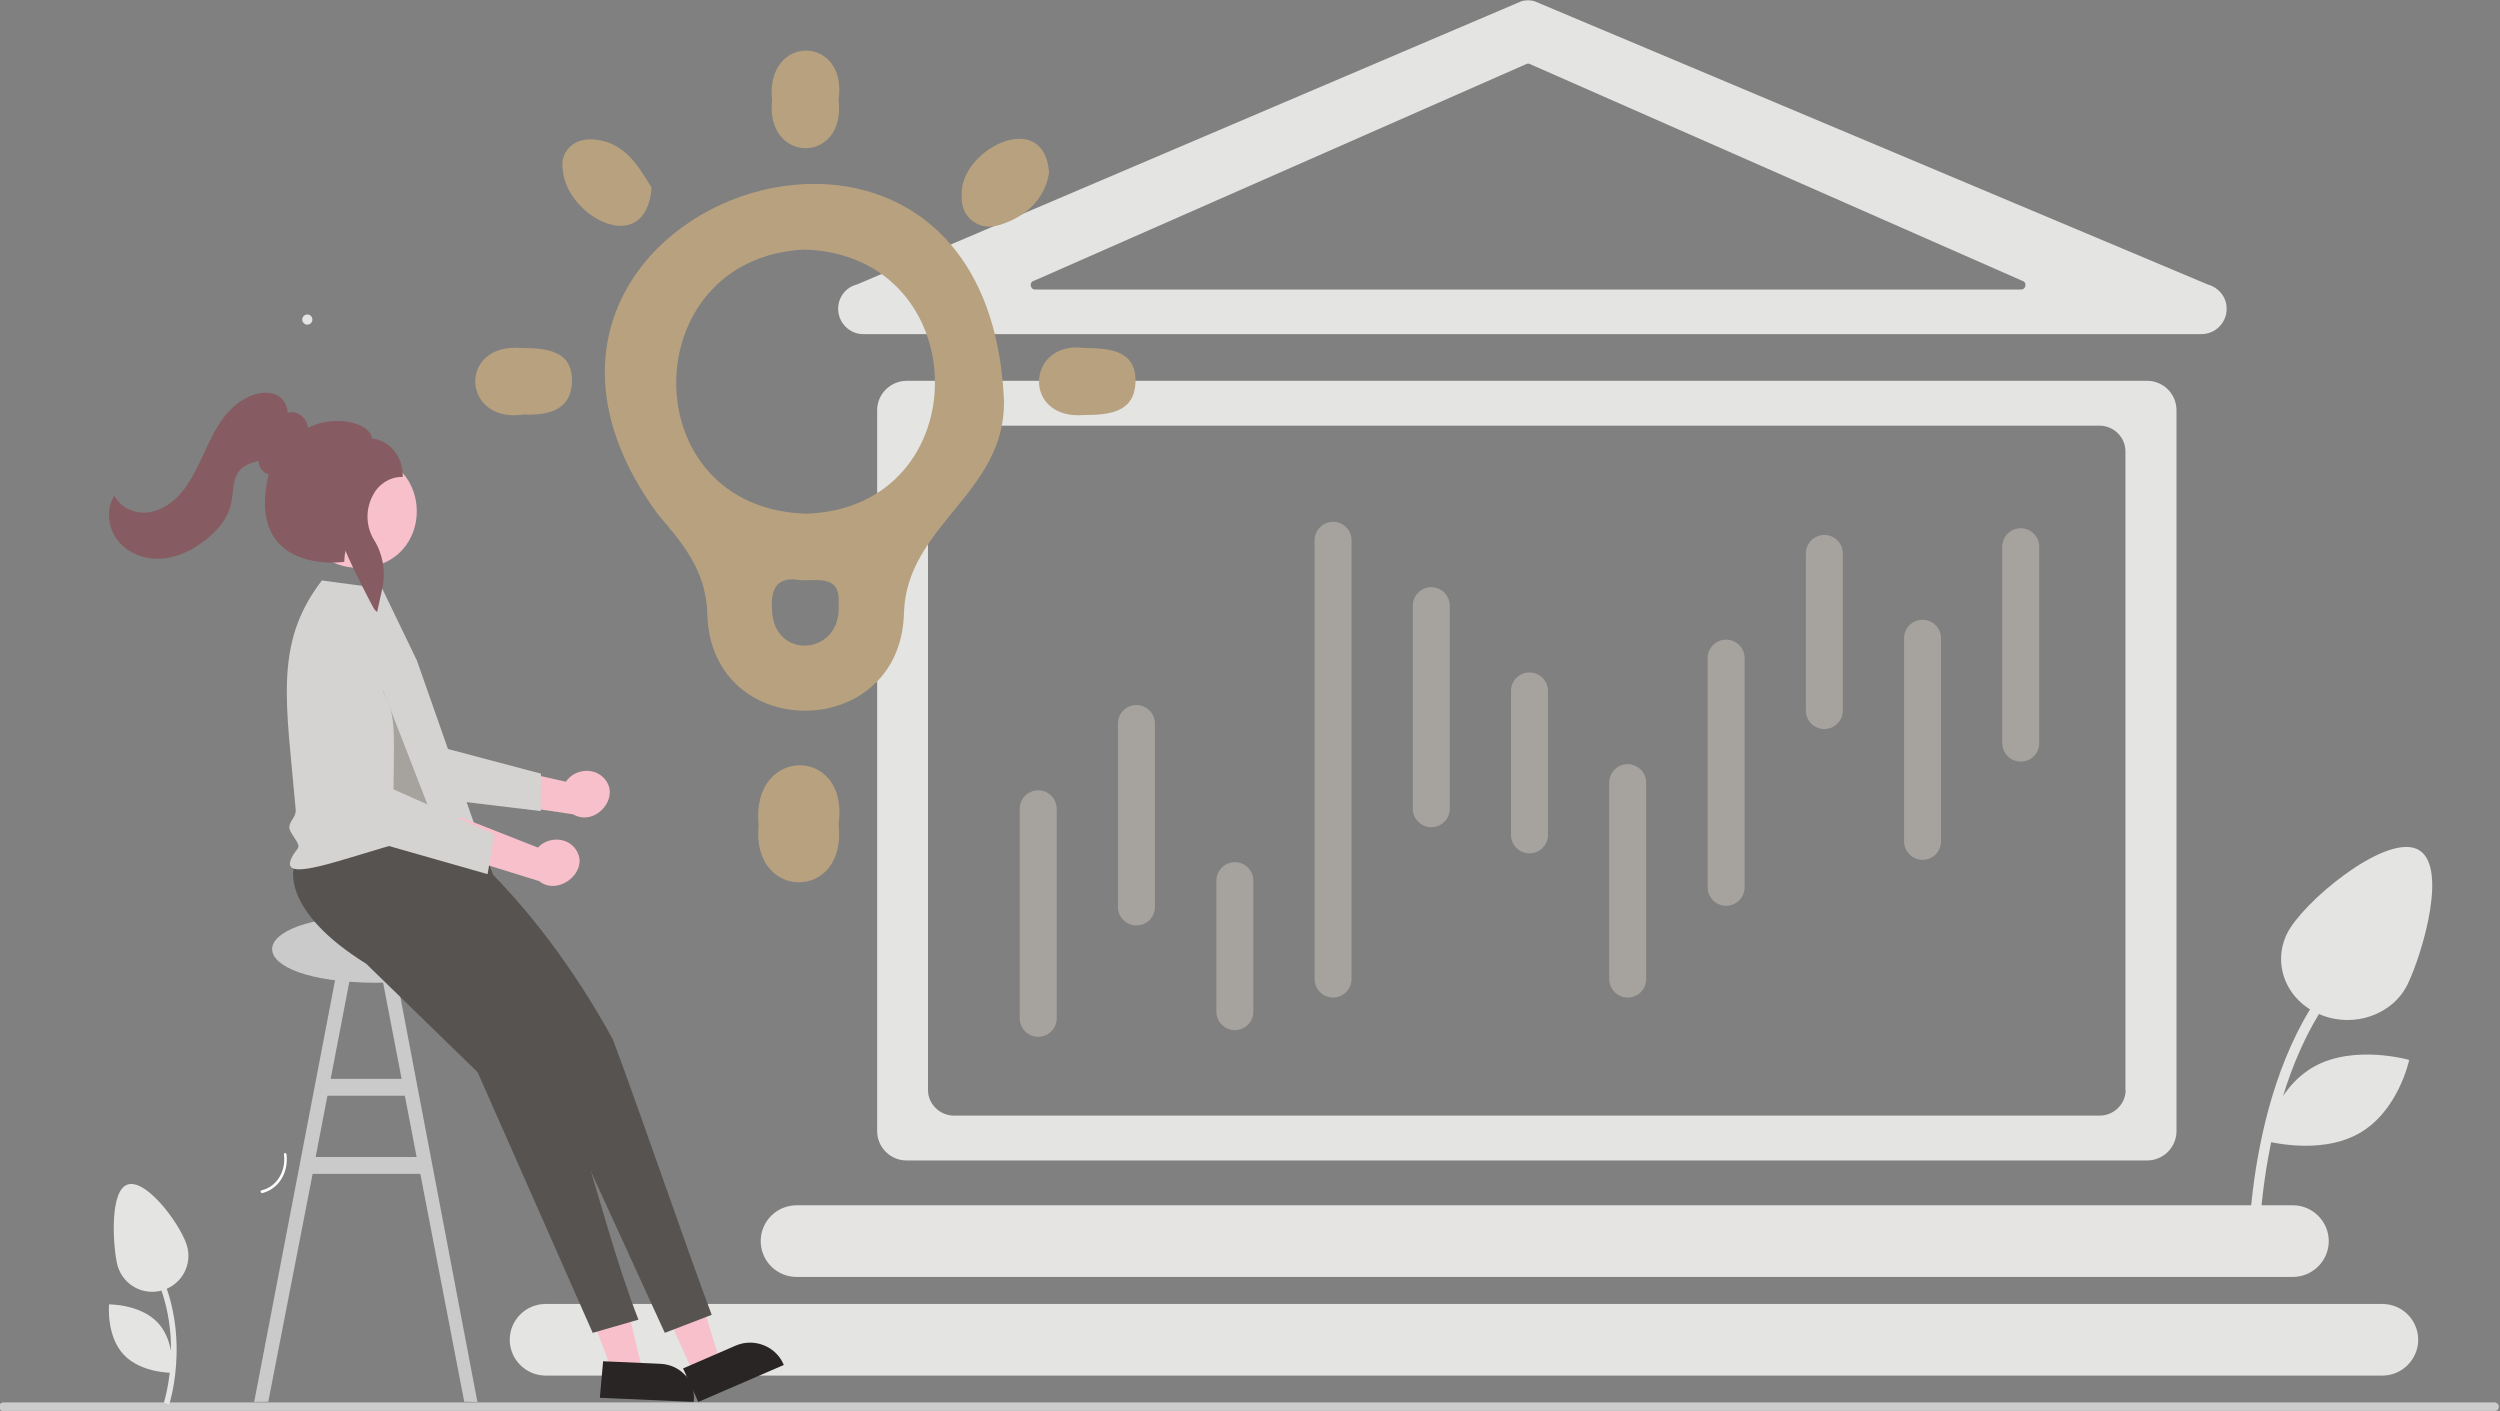 <?xml version="1.0" encoding="utf-8"?>
<!-- Generator: Adobe Illustrator 24.1.1, SVG Export Plug-In . SVG Version: 6.00 Build 0)  -->
<svg version="1.1" id="Warstwa_1" xmlns="http://www.w3.org/2000/svg" xmlns:xlink="http://www.w3.org/1999/xlink" x="0px" y="0px"
	 viewBox="0 0 1081.9 610.6" style="enable-background:new 0 0 1081.9 610.6;" xml:space="preserve">
<rect x="0" y="0" width="1081.9" height="610.6" fill="#808080" stroke="none"/>
<style type="text/css">
	.st0{fill:#E4E4E3;}
	.st1{fill:#E6E4E3;}
	.st2{fill:#CDCCCC;}
	.st3{fill:#FFFFFF;}
	.st4{fill:none;}
	.st5{fill:#A6A29E;}
	.st6{fill:#F7C0CB;}
	.st7{fill:#CBCACA;}
	.st8{fill:#D5D3D2;}
	.st9{fill:#282524;}
	.st10{fill:#565350;}
	.st11{fill:#875B62;}
	.st12{fill:#B7A17F;}
</style>
<path class="st0" d="M977.5,544.9c-0.1-0.6-1.3-86.3,44.1-128.6l-3.2-2.8c-47,43.8-45.4,131.2-45.4,131.9"/>
<path class="st0" d="M1045.7,367.3c-14.4-5.9-49.5,23.4-56,36.8l0,0c-6.5,13.4-0.1,29.1,14.5,35c14.5,6,31.4,0,37.8-13.3
	C1048.4,412.4,1060.1,373.3,1045.7,367.3z"/>
<path class="st0" d="M1042.6,458.7c0,0-23.6-6.8-41,2.8c-17.4,9.6-22.1,32-22.1,32s23.6,6.8,41-2.8
	C1037.9,481.2,1042.6,458.7,1042.6,458.7z"/>
<path class="st1" d="M329.2,537.1L329.2,537.1c0-8.6,7-15.5,15.5-15.5h647.6c8.5,0,15.5,7,15.5,15.5l0,0c0,8.5-7,15.5-15.5,15.5
	H344.7C336.1,552.6,329.2,545.6,329.2,537.1z"/>
<g>
	<path class="st0" d="M955.4,123.1L664,0.5c-1.8-0.5-3.7-0.5-5.5,0L370.9,123.1c-4.9,1.2-8.2,5.6-8.2,10.6c0.1,6,4.9,10.9,10.9,10.9
		h579.1c6,0,10.9-4.9,10.9-10.9C963.7,128.7,960.2,124.4,955.4,123.1z M874.6,125.3H448c-2.3,0-2.7-3.3-0.5-3.8l213.3-93.9
		c0.3-0.1,0.6-0.1,1,0l213.3,93.9C877.3,122,876.9,125.3,874.6,125.3z"/>
	<path class="st0" d="M929.2,164.8H392.3c-7,0.1-12.7,5.7-12.7,12.7v312c0,7,5.7,12.7,12.7,12.7h536.9c7,0,12.7-5.7,12.7-12.7v-312
		C941.9,170.5,936.2,164.8,929.2,164.8z M919.9,471.7c0,6.1-5.1,11.1-11.3,11.1H412.9c-6.2,0-11.3-5-11.3-11.1V195.3
		c0-6.1,5.1-11.1,11.3-11.1h495.6c6.2,0,11.3,5,11.3,11.1v276.4H919.9z"/>
</g>
<path class="st0" d="M220.6,579.8L220.6,579.8c0-8.6,7-15.5,15.5-15.5H1031c8.6,0,15.5,7,15.5,15.5l0,0c0,8.5-7,15.5-15.5,15.5H236
	C227.5,595.2,220.6,588.3,220.6,579.8z"/>
<path class="st2" d="M1081.4,608.8L1081.4,608.8c0,1.1-0.9,1.9-1.9,1.9H1.5c-1.1,0-1.9-0.9-1.9-1.9l0,0c0-1.1,0.9-1.9,1.9-1.9
	h1078.1C1080.6,606.9,1081.4,607.8,1081.4,608.8z"/>
<path class="st3" d="M113.6,516.3c-0.8,0.2-1.2-1.1-0.3-1.2c6.4-1.5,10.5-8.1,9.6-15.5c-0.2-0.8,1-0.8,1.1,0
	C124.9,507.5,120.6,514.5,113.6,516.3L113.6,516.3z"/>
<g>
	<g>
		<line class="st4" x1="449.3" y1="350" x2="449.3" y2="440.7"/>
		<path class="st5" d="M449.3,448.7c-4.4,0-8-3.6-8-8V350c0-4.4,3.6-8,8-8s8,3.6,8,8v90.7C457.3,445.1,453.7,448.7,449.3,448.7z"/>
	</g>
</g>
<g>
	<g>
		<line class="st4" x1="491.8" y1="313.1" x2="491.8" y2="392.5"/>
		<path class="st5" d="M491.8,400.5c-4.4,0-8-3.6-8-8v-79.4c0-4.4,3.6-8,8-8s8,3.6,8,8v79.4C499.8,396.9,496.3,400.5,491.8,400.5z"
			/>
	</g>
</g>
<g>
	<g>
		<line class="st4" x1="534.4" y1="381.2" x2="534.4" y2="437.8"/>
		<path class="st5" d="M534.4,445.8c-4.4,0-8-3.6-8-8v-56.7c0-4.4,3.6-8,8-8s8,3.6,8,8v56.7C542.4,442.3,538.8,445.8,534.4,445.8z"
			/>
	</g>
</g>
<g>
	<g>
		<line class="st4" x1="576.9" y1="233.8" x2="576.9" y2="423.7"/>
		<path class="st5" d="M576.9,431.7c-4.4,0-8-3.6-8-8V233.8c0-4.4,3.6-8,8-8s8,3.6,8,8v189.9C584.9,428.1,581.3,431.7,576.9,431.7z"
			/>
	</g>
</g>
<g>
	<g>
		<line class="st4" x1="619.4" y1="262.1" x2="619.4" y2="350"/>
		<path class="st5" d="M619.4,358c-4.4,0-8-3.6-8-8v-87.9c0-4.4,3.6-8,8-8s8,3.6,8,8V350C627.4,354.4,623.8,358,619.4,358z"/>
	</g>
</g>
<g>
	<g>
		<line class="st4" x1="661.9" y1="299" x2="661.9" y2="361.3"/>
		<path class="st5" d="M661.9,369.3c-4.4,0-8-3.6-8-8V299c0-4.4,3.6-8,8-8s8,3.6,8,8v62.4C669.9,365.7,666.3,369.3,661.9,369.3z"/>
	</g>
</g>
<g>
	<g>
		<line class="st4" x1="704.4" y1="338.6" x2="704.4" y2="423.7"/>
		<path class="st5" d="M704.4,431.7c-4.4,0-8-3.6-8-8v-85c0-4.4,3.6-8,8-8s8,3.6,8,8v85C712.4,428.1,708.9,431.7,704.4,431.7z"/>
	</g>
</g>
<g>
	<g>
		<line class="st4" x1="747" y1="284.8" x2="747" y2="384"/>
		<path class="st5" d="M747,392c-4.4,0-8-3.6-8-8v-99.2c0-4.4,3.6-8,8-8s8,3.6,8,8V384C755,388.4,751.4,392,747,392z"/>
	</g>
</g>
<g>
	<g>
		<line class="st4" x1="789.5" y1="239.4" x2="789.5" y2="307.5"/>
		<path class="st5" d="M789.5,315.5c-4.4,0-8-3.6-8-8v-68c0-4.4,3.6-8,8-8s8,3.6,8,8v68C797.5,311.9,793.9,315.5,789.5,315.5z"/>
	</g>
</g>
<g>
	<g>
		<line class="st4" x1="832" y1="276.3" x2="832" y2="364.1"/>
		<path class="st5" d="M832,372.1c-4.4,0-8-3.6-8-8v-87.9c0-4.4,3.6-8,8-8s8,3.6,8,8v87.9C840,368.6,836.4,372.1,832,372.1z"/>
	</g>
</g>
<g>
	<g>
		<line class="st4" x1="874.5" y1="236.6" x2="874.5" y2="321.6"/>
		<path class="st5" d="M874.5,329.6c-4.4,0-8-3.6-8-8v-85c0-4.4,3.6-8,8-8s8,3.6,8,8v85C882.5,326,878.9,329.6,874.5,329.6z"/>
	</g>
</g>
<g>
	<path class="st0" d="M73.2,607.8c0.2-0.4,11.2-34.8-8.5-65.6l-2.1,1.3c19.2,29.8,8.4,63.3,8.3,63.5L73.2,607.8z"/>
	<path class="st0" d="M50.6,546.6c1.8,8.5,10,13.9,18.5,12.1s13.9-10,12.1-18.5l0,0c-1.8-8.5-17-29.6-25.5-27.7
		C47.4,514.2,48.8,538.1,50.6,546.6z"/>
	<path class="st0" d="M53.5,586.2c7.5,8.1,21.1,7.9,21.1,7.9s1.3-13.5-6.3-21.7c-7.7-8.1-21.1-7.9-21.1-7.9S45.9,578.1,53.5,586.2z"
		/>
</g>
<g>
	<path class="st6" d="M260.8,336.2c-4.5-4.2-12.4-3.2-15.9,2.1l-35.7-8.1l5.9,17.3l32.9,4.9C257.8,358.2,269.6,344.2,260.8,336.2
		L260.8,336.2z"/>
	<path class="st7" d="M135.3,508h46.6l19,98.6l5.7,0.1l-36.2-190.3l-6.1,1.1l9.5,49.4h-30.7l9.5-49.4l-6.1-1.1L110,606.7l6.1-0.1
		L135.3,508z M136.6,500.7l5.1-26.5h33.5l5.1,26.5H136.6z"/>
	<path class="st8" d="M158.8,261.4l-11.2,5.2c-11.6,16.8,19.4,68.6,20.7,76.5L234,351l0.1-16.2l-46.8-12.4
		C183.3,300.1,173.7,278.8,158.8,261.4z"/>
	<path class="st7" d="M162.7,396.2c-59.9,0.3-59.9,28.8,0,29.1C222.6,425,222.6,396.5,162.7,396.2z"/>
	<polygon class="st6" points="265.9,596 277.7,591.7 266.6,545.2 249.2,551.5 	"/>
	<path class="st9" d="M259.6,604.9l40.6,1.8c1.1-8.6-5.5-16.1-14.4-16.5l-24.8-1.1L259.6,604.9z"/>
	<polygon class="st6" points="300.2,594.5 311.7,589.5 297.6,543.8 280.6,551.1 	"/>
	<path class="st9" d="M302.2,606.7l37-16c-3.3-8.1-12.9-11.9-21-8.3l-22.6,9.8L302.2,606.7z"/>
	<path class="st10" d="M127.2,375.3c0,0-6.1,18.5,31.3,41.8l48.2,46.9l49.8,112.8l19.8-5.7c-18.8-47.6-32.7-125.6-62.3-168
		l-0.7-24.8l-6.5-17.5l-47.7-16.5L127.2,375.3z"/>
	<path class="st10" d="M151.5,376.2c0,0-6.1,18.5,31.3,41.8l59.5,59.6l45.4,99.2L308,569c-9.3-24.4-33.1-93.7-42.8-119.2
		c-16-29.2-36.1-56.8-60.4-79.7l-0.9-13.7l-20.4-11.1L151.5,376.2z"/>
	<path class="st8" d="M180.4,285.8l-15-31.1l-26.1-3.5c-21.1,27.4-15.3,53.4-11.3,99.5c0,3.1-2.7,4.5-2.8,7.3c0,2.7,5.2,7.2,3.7,9.1
		c-20.1,26.1,53.4-12.8,77.8-6.4L180.4,285.8z"/>
	<path class="st6" d="M155.4,196.7c-33.3,0.6-33.3,48.5,0,49.1C188.7,245.2,188.7,197.3,155.4,196.7z"/>
	<path class="st6" d="M248.8,367.1c-3.7-4.9-11.7-5-16-0.3L199,353.5l2.7,18l31.6,9.8C241.9,388.3,256.1,376.3,248.8,367.1
		L248.8,367.1z"/>
</g>
<path class="st0" d="M130.8,136.2"/>
<path class="st0" d="M133,140.5L133,140.5c1.2,0,2.2-1,2.2-2.2l0,0c0-1.2-1-2.2-2.2-2.2l0,0c-1.2,0-2.2,1-2.2,2.2l0,0
	C130.8,139.5,131.8,140.5,133,140.5z"/>
<path class="st11" d="M163.2,264.9l2.3-10.5c1.5-7.1,0.2-14.6-3.6-20.7c-3.6-5.8-3.8-13.2-0.6-19.2c2.4-4.9,7.2-8,12.4-8.1h0.6v-0.6
	c0-9.2-6.9-15.6-13.3-16c-0.2-1.9-1.5-3.6-3.8-5c-5.4-3.2-16-3.9-23.9,0.4c-0.3-2.8-2.1-5.3-4.7-6.4c-1.3-0.5-2.7-0.6-4.1-0.2
	c-0.1-2.3-1-4.5-2.6-6.1c-2.2-2.2-5.7-3-9.7-2.3c-5.4,1-10.8,4.6-15,10c-3.8,4.8-6.4,10.6-9,16.1c-2.5,5.4-5.1,11-8.8,15.8
	c-4.1,5.2-9.2,8.6-14.4,9.5c-6,1.1-12.1-1.5-15-6.2l-0.6-0.9l-0.5,1c-3.2,6-1.9,14.3,3.1,19.6c4.4,4.8,11.4,7.3,18.6,6.6
	c6.1-0.6,12.3-3.3,18.3-8s9.7-9.8,11-15.3c0.4-1.7,0.6-3.4,0.8-5.2c0.4-3.6,0.8-7.1,3-9.6c1.9-2.3,5-3.3,7.6-4l0.5-0.1
	c0.2,2.1,1.3,4,2.9,5.1c0.5,0.3,1,0.5,1.6,0.6c-3.1,12.9-1.8,22.7,3.8,29.3c9.5,11.1,27.7,8.8,28.4,8.7l0.5-0.1v-0.5
	c0.1-1.4,0.2-2.9,0.5-4.3c2.6,6.5,11.4,23.7,12.5,25.4L163.2,264.9z"/>
<polygon class="st5" points="165.9,299 185.7,350 163,341.5 "/>
<path class="st8" d="M211,378.3l3-17.2l-43.7-19.5c0.4-41.1,1.8-30.3-17.7-65.7l-12.4,3.8c-13,19.7,0.7,43.4,4.8,70.5
	c1.5,6.2,6.2,11.1,12.7,12.9L211,378.3z"/>
<g>
	<g>
		<g>
			<g>
				<path class="st12" d="M434.5,173.8c0.3,39.8-42.1,53.5-43.3,91.4c-1.3,56.2-83.9,56.7-85.1,0.3c-0.6-18.9-10.8-30.4-21.6-43.2
					C188.4,90.6,427.4,4,434.5,173.8z M349.3,222.3c74.5-2.9,73.4-112-1.2-114.3C274.3,111.6,273.6,220.6,349.3,222.3z M346.5,251.1
					c-9.4-1.7-13.2,2.6-12.4,13c0.9,22,30.2,19.4,28.8-2.2C364,248.9,355,251.3,346.5,251.1z"/>
				<path class="st12" d="M362.9,43.2c3.4,27.9-31.7,27.8-28.8,0.3C331,14.5,367,15,362.9,43.2z"/>
				<path class="st12" d="M282,81.2c-2.5,30.7-36.4,12.9-38.4-7.2c-1.6-8.4,4.6-14,12.4-13.7C270.4,60.9,276.4,72.3,282,81.2z"/>
				<path class="st12" d="M454,74.6c-1.7,11.7-10.4,19.6-22,22.9c-8.9,2.6-16.4-4-15.8-12.7C414.7,65.1,451.8,46,454,74.6z"/>
				<path class="st12" d="M226.6,179.4c-26.9,4-28.5-31.2-1-28.8c10.8,0.1,22.5,0.9,21.9,15C247,177.7,236.9,179.8,226.6,179.4z"/>
				<path class="st12" d="M469.4,150.6c11.4,0,22,1.4,22,14c0,13.8-11.1,15-22.2,15C442.1,181.9,444.1,147.1,469.4,150.6z"/>
			</g>
		</g>
	</g>
	<path class="st12" d="M362.9,356.7c4,33.5-38,33.4-34.6,0.4C324.7,322.5,367.8,322.7,362.9,356.7z"/>
</g>
</svg>
